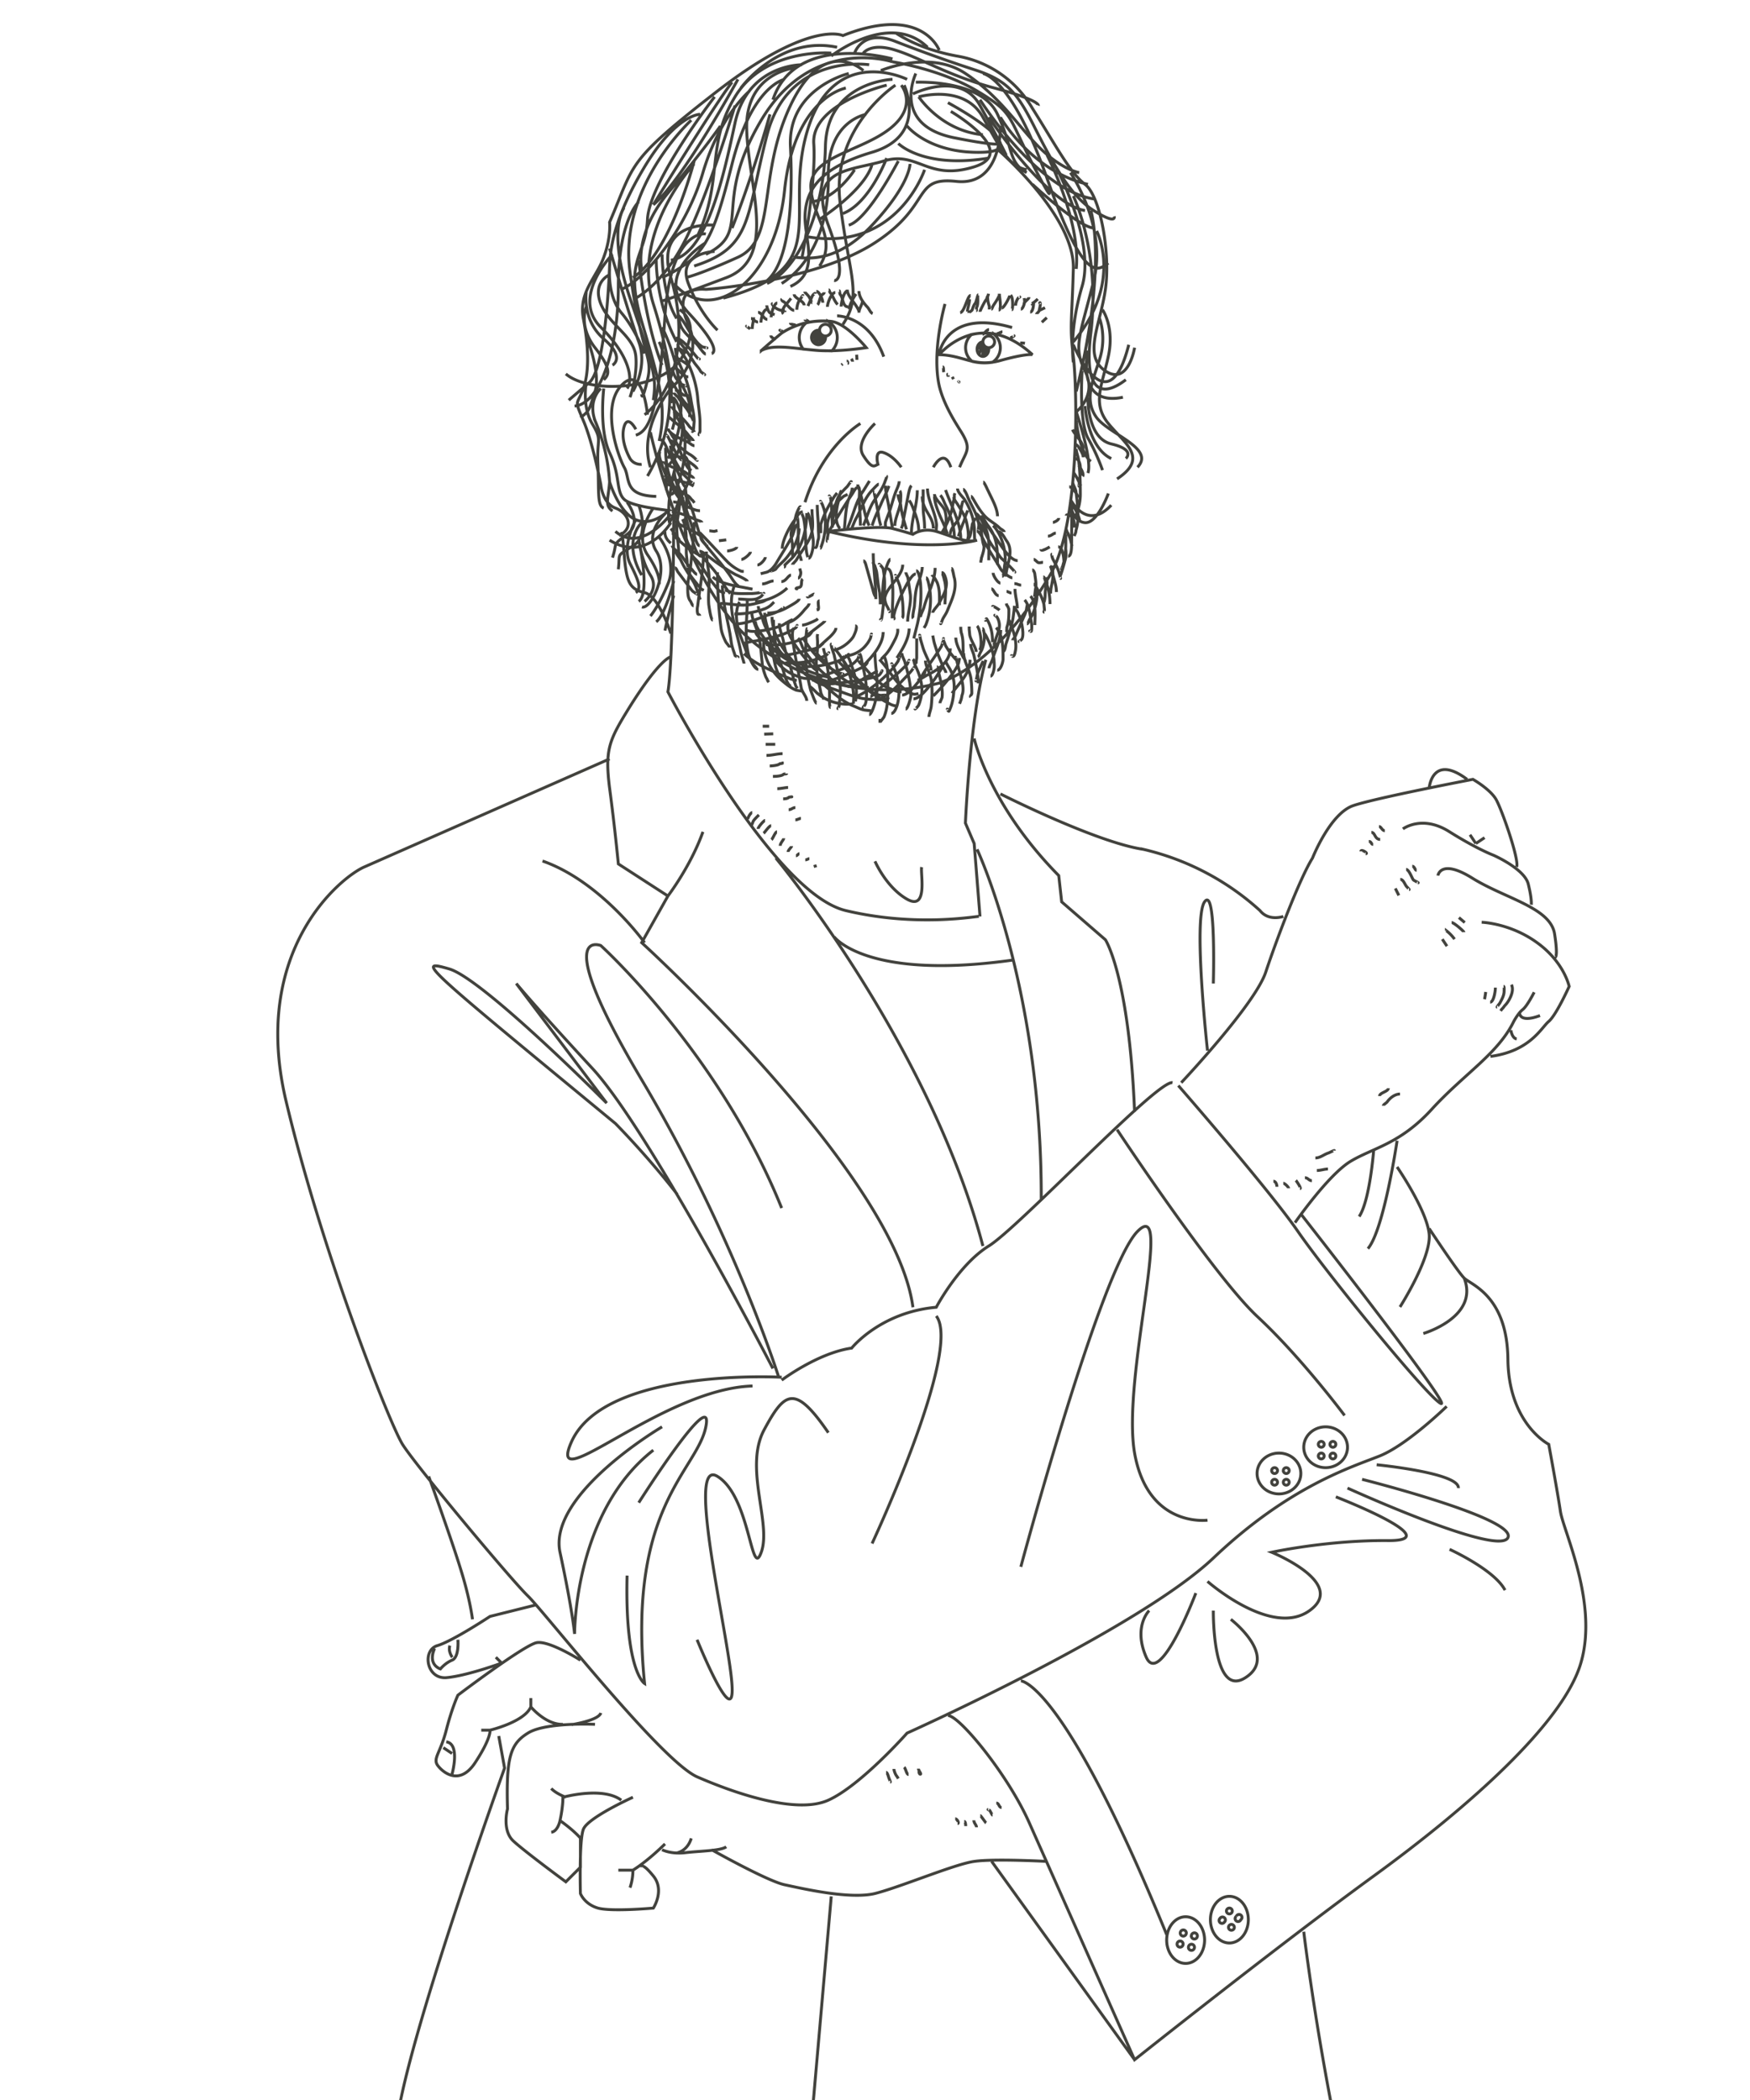 <svg width="100%" viewBox="-90 0 600 720" stroke="#42423D" fill="none" xmlns="http://www.w3.org/2000/svg">
  <path
    d="m 331.4,660.2 a 1,1 0 1 1 1.6,1.2 1,1 0 1 1 -1.6,-1.2 m -3.1,-2.5 a 1,1 0 1 1 1.5,1.3 1,1 0 1 1 -1.5,-1.3 m 5.6,-0.7 a 1,1 0 1 1 1.5,1.2 1,1 0 1 1 -1.5,-1.2 m -3.2,-2.4 a 1,1 0 1 1 1.6,1.2 1,1 0 1 1 -1.6,-1.2 m -13.2,12.8 a 1.031,1.031 0 1 1 2,0.5 1.031,1.031 0 1 1 -2,-0.5 m -3.9,-1.1 a 1.031,1.031 0 1 1 2,0.5 1.031,1.031 0 1 1 -2,-0.5 m 4.9,-2.8 a 1.031,1.031 0 1 1 2,0.5 1.031,1.031 0 1 1 -2,-0.5 m -3.8,-1 a 1.031,1.031 0 1 1 2,0.5 1.031,1.031 0 1 1 -2,-0.5 M 350,508.2 a 1,1 0 1 1 2,0 1,1 0 1 1 -2,0 m -4,0 a 1,1 0 1 1 2,0 1,1 0 1 1 -2,0 m 4,-4 a 1,1 0 1 1 2,0 1,1 0 1 1 -2,0 m -4,0 a 1,1 0 1 1 2,0 1,1 0 1 1 -2,0 m 20,-5 a 1,1 0 1 1 2,0 1,1 0 1 1 -2,0 m -4,0 a 1,1 0 1 1 2,0 1,1 0 1 1 -2,0 m 4,-4 a 1,1 0 1 1 2,0 1,1 0 1 1 -2,0 m -4,0 a 1,1 0 1 1 2,0 1,1 0 1 1 -2,0 m -21,10 a 7.5,7 0 1 1 15,0 7.5,7 0 1 1 -15,0 m -15.999,152.973 a 6.5,8 0 1 1 13,0 6.5,8 0 1 1 -13,0 m -15,7 a 6.5,8 0 1 1 13,0 6.5,8 0 1 1 -13,0 M 357,496.2 a 7.5,7 0 1 1 15,0 7.5,7 0 1 1 -15,0 m -295,103 3,2 m 172.5,22.4 c 0.7,0 1.5,1.6 0.8,1.6 m 2.3,-0.7 c 0.4,0 0.5,1.1 0.5,1.6 m 2.8,-2 c 0,1 0.9,1.6 0.9,2.4 m 1.3,-4 c 0.2,0 1.7,2.3 2,2.5 m 0.7,-4.6 c -0.2,0 0.4,0.2 0.5,0.3 0.3,0.3 0.8,1.6 1,1.6 m 1.3,-4.1 c 1,0 0.8,1.5 1.8,1.5 m -39.6,-12 c 0.5,0 0.8,1.5 1,2 0,0 0.6,1.3 0.4,1.3 m 1.3,-4.5 c 0,0.7 0.6,2.1 1,2.5 l 0.5,0.8 m 2,-3.9 c 0.6,0.6 0.8,2.5 1.5,2.5 m 3.4,-2 c 0,0.7 1.2,1.9 0.6,1.9 -0.3,0 -0.6,-1 -0.3,-1 M 106,591.3 c 0,0 9.2,-1.4 10,-4 m 26,48 c 0,0 3.6,-0.5 5,-5 m 210,32 c 0,0 4,33.5 12,72 m -76,-347 c 0,0 33,49.9 48,64 15.1,14 30,34 30,34 m -111,91 c 0,0 14.5,0.1 50,87 M 65.082,568.2 c 0,0 -1.511,-1.92 -0.84,-4 M 154,634.2 c 0,0 19,10.7 25,12 6.1,1.3 22.4,5.1 31,3 8.7,-2.2 27.4,-10.1 34,-11 6.7,-1 25,0 25,0 m -202,-76 c 0,0 0.5,6 -2,7 -2.4,1 -4,3 -4,3 0,0 -4.5,-1.3 -2,-7 m 6,43 c 0,0 2.9,-10.3 -2,-11 m 64,44 h -5 m -18,-25 c 0,0 -3.3,-1.2 -5,-3 m 3,11 c 0,0 -0.7,3.7 -3,4 m -7,-43 v -3 m -14,11 h -3 m 7,-23 -2,-2 m 46,79 c 0,0 1,-2.6 1,-6 0,0 4.6,-2.7 11,-9 m -1,2 c 0,0 3,1.6 8,1 5.1,-0.6 12,-0.6 14,-2 m -32,-17 c 0,0 -15.5,7 -17,11 -1.5,4 -1,22 -1,22 0,0 1.3,3.6 6,5 4.7,1.3 19,0 19,0 0,0 4,-6.1 0,-11 -4,-4.9 -4,-3 -4,-3 m -16,-49 c 0,0 -17,-0.8 -23,3 -6,3.7 -7.5,8.2 -7,26 0,0 -2,7.3 2,11 4,3.7 18,14 18,14 l 5,-5 v -10 c 0,0 -2.3,-2.7 -7,-6 0,0 1,-4.3 1,-8 0,0 13.6,-3.8 20,1 m -14,-48 c 0,0 -10.7,-6.8 -15,-6 -4.3,0.8 -27,18 -27,18 0,0 -2,4.2 -4,12 -2,7.8 -4.6,9.6 -3,12 1.7,2.4 7.6,7.4 13,-1 5.5,-8.4 5,-11 5,-11 0,0 11.8,-2.8 14,-8 0,0 5.1,6.2 11,6 m 201,-39 c 0,0 -5.6,5.5 -1,16 4.7,10.5 17,-22 17,-22 m 6,6 c 0,0 -0.4,30.3 11,23 11.5,-7.3 -5,-20 -5,-20 m -8,-13 c 0,0 22,19.4 35,10 13.1,-9.4 -13,-20 -13,-20 0,0 19.2,-4.2 40,-4 20.9,0.1 -18,-15 -18,-15 m 4,-3 c 0,0 51.8,23.6 55,17 3.2,-6.6 -50,-20 -50,-20 m 5,-5 c 0,0 28.5,2.8 28,8 m -3,21 c 0,0 15.4,7 19,14 m -28,-88 c 0,0 19.2,-5.6 14,-19 m -217,212 -7,80 M 57,506.2 c 0,0 7.9,21.8 11,32 3.2,10.2 4,17 4,17 m 9,40 2,11 c 0,0 -33.8,93.9 -37,122 m 48,-178 -16,4 c 0,0 -12.7,8.4 -18,10 -5.3,1.5 -3.9,11.5 3,11 7,-0.6 19,-5 19,-5 m 318,-149 c 0,0 9.7,14.7 12,17 2.3,2.3 14.8,6 15,28 0.3,22 14,29 14,29 0,0 3,16.2 4,23 1,6.7 13.1,31.5 7,52 -6,20.5 -38.4,49.3 -71,73 -32.6,23.7 -82,63 -82,63 l -36,-81 c -7.5,-17 -24.3,-37.2 -28,-37 m 15,50 49,68 m 55,-287 c 0,0 11.3,-16.3 19,-21 7.8,-4.7 17,-5.9 28,-18 11.1,-12.1 22.6,-18.9 28,-30 0,0 1.5,-2.8 3,-4 1.6,-1.2 4,-6 4,-6 m -5,7 c 0,0 -0.3,3.7 7,1 m -10,5 c 0,0 0.4,2.8 2,3 M 361,397 c 1.7,0 2.9,-1.2 4.5,-1.7 0.3,-0.1 2,-1 2,-0.8 m -6,6.8 c 1.4,0 2.6,-0.5 3.8,-0.5 m -7.9,3 c 1.1,0 1.3,1 2.4,1 m -5.5,-0.1 c 0.2,0.2 2,2.8 1.4,2.8 m -5.7,-1.8 c 0.5,0 1.8,1.3 1.8,1.7 m -5.2,-2.4 c 0.8,0 1.2,1.1 1.2,1.9 M 383,375.8 c 0,-1.2 3,-1.5 3,-2.7 m -1.7,6 c 0,-0.4 1,-0.9 1.3,-1.3 0.9,-1.3 2.6,-2.7 4.4,-2.7 m -1,16 c 0,0 -4.5,30.6 -10,37 m 2,-34 c 0,0 -1.3,17.5 -5,23 m 13,-17 c 0,0 10.2,14.8 11,23 0.8,8.1 -10,25 -10,25 m 28,-131.9 c 0,0 9.8,0.3 19,7 9.3,6.7 11,15 11,15 0,0 -4.4,9.8 -7,12 -2.6,2.2 -6.4,10.2 -20,12 m -30,-78 c 0,0 6.6,-5 16,1 9.4,5.9 15,8 15,8 0,0 10.8,4.7 12,10 1.3,5.3 1,7 1,7 m -19,-21 3,-2 m -3,2 -2,-3 m -14,-16 c 0,0 1,-12 13,-3 m -10,33 c 0,0 0.9,-6 12,1 11.2,6.9 26.6,10 28,19 1.4,9 0,8 0,8 m -128,43 c 0,0 25.4,-26.9 29,-38 3.7,-11.1 11.6,-32 16,-39 0,0 6,-15.3 14,-18 8,-2.7 41,-9 41,-9 0,0 6,3.4 8,7 2,3.6 7.9,20.5 7,23 m -177,-25 c 0,0 32.8,16.6 49,19 a 89.8,89.8 0 0 1 40,21 c 3,3.8 8,2 8,2 m -26,46 c 0,0 -5,-45.4 -1,-51 4,-5.6 3,28 3,28 m -82,-84 c 0,0 5,22.7 29,47 l 1,9 15,13 c 0,0 8.1,12.3 10,59 m -162,108 c 0,0 -39.2,23 -35,43 4.3,20 5,28 5,28 0,0 -0.2,-41.8 27,-63 m -5,18 c 0,0 26,-41 23,-26 -3,15 -27.1,27.5 -21,88 0,0 -6.8,-4.1 -6,-37 m 24,22 c 0,0 12.8,31.6 12,16 -0.7,-15.6 -16.3,-79 -5,-72 11.3,7 11.5,35.8 15,26 3.6,-9.9 -6,-29 1,-42 7,-13 10.5,-15.8 22,1 m 15,38 c 0,0 31,-66.4 22,-78 m 29,86 c 0,0 27.4,-102.2 40,-115 12.7,-12.9 -5.5,50.2 -1,76 4.6,25.8 25,23 25,23 m -146,-48 c 0,0 12.3,-9.3 24,-11 0,0 9.8,-12.3 29,-14 0,0 7.7,-14.6 18,-21 10.4,-6.4 57.8,-57 63,-56 m -136,-77 c 0,0 52.5,63.2 71,133 m -2,-136 c 0,0 22.2,47.2 22,120 m -71,-90 c 0,0 11,15 61,8 m -79,143 c 0,0 -60.4,-3.4 -72,22 -9.3,20.6 30.8,-18.1 62,-19 m 7,-6 c 0,0 -42.2,-81.6 -62,-103 -19.8,-21.4 -26,-29 -26,-29 l 31,41 c 0,0 -42.5,-42.7 -54,-46 -11.5,-3.3 -9.7,-2 57,53 0,0 11,11.1 21.2,24.3 M 314,372.2 c 0,0 31,35.5 41,50 10,14.5 44.6,57 49,59 4.5,2 -48,-65 -48,-65 m -179,56 c 0,0 -15.3,-48.8 -47,-102 -31.6,-53.2 -14,-46 -14,-46 0,0 40.6,36.8 62,90 m -59,-154 -84,37 c -8,3.4 -39.1,28.5 -27,80 12.2,51.5 35.3,110.3 40,118 4.8,7.6 37.3,46.5 43,52 5.7,5.5 45.5,56.4 58,62 12.6,5.5 34,13 45,8 11.1,-5 27,-23 27,-23 0,0 79,-35.4 105,-60 26,-24.7 47.5,-31.2 57,-35 9.5,-3.8 23,-17 23,-17 m -129,-309 c 0,0 0.8,5.6 5,6 4.3,0.3 8,-10 8,-10 M 153.2,182 c 0.5,0 1.8,0.3 2,0.1 l 0.8,-0.2 m 0.5,3.5 2.5,-0.3 m 0.3,3.8 c 0.8,0 3.3,-0.6 3.3,-1.4 m 1.6,4.3 c 0.9,0 3.1,-1.9 3.1,-2.6 m 2.4,4.5 c 1,0 2.7,-1.9 2.7,-2.7 m 95.2,1.8 c -0.5,0 -1.3,0.3 -1.8,0 -0.4,-0.3 -1,-1 -1.4,-1 m 5.5,-4.3 c 0,0 -3,1.9 -3,0.8 m 5.1,-5.5 c -1,0 -1.4,1 -2.7,1 m 3.7,-6.2 c 0,0.8 -1.6,1.5 -2,1.5 m -81,30 0.5,-0.1 c 0.5,-0.6 -0.5,-3 0.5,-3 m 59.3,2 c 0,-0.5 2.2,1 2.4,1.2 m -49,-87.6 0.1,1.2 v 0.6 m -1.9,-0.4 c 0,0 0.4,0.6 0.4,1 m -2,-0.2 c 0.3,0 0.5,0.8 0.3,0.8 m -2.1,0.5 0.4,-0.3 m 34.3,1 c 0.3,0 0.3,1 0.3,1.3 l 0.1,0.5 m 1.4,0.7 c -0.2,0 0.1,0.5 0.1,0.9 m 1.4,0 0.4,0.8 m 1.7,1 c 0,-0.2 0.3,0 0.2,0 M 197,108.3 c 0,0 10.9,-0.1 16,14 m 19,-1 c 0,0 2.3,-15.6 25,-9 m -47,183 c 0,0 3.8,8.9 11,13 7.3,4.1 4.5,-8.9 5,-11 M 171.5,249 h 2.2 m -1.7,2.7 3.1,-0.1 m -2.6,3.6 h 3.3 m -3,3.8 c 1.9,0 3.7,-0.6 5.5,-0.6 m -4.4,4.2 c 0.9,0 2.9,-0.2 3.4,-0.7 0.2,-0.2 0.8,0 1,-0.3 h 0.4 m -3.7,4.6 c 0.9,0 3,-0.1 3.6,-0.7 0.2,-0.2 1.1,-0.1 1.1,-0.3 m -3.2,5.2 c 1.3,0 2.7,-0.4 3.7,-0.4 m -1.7,3.9 c 0.6,0 1.6,-0.1 1.9,-0.5 0.3,-0.2 1.4,-0.2 1,-0.2 m -1,4.4 c 1,0 1.3,-0.7 2.3,-0.7 m 0,4.2 c 0.7,0 1.3,-0.5 1.9,-0.5 m -18.2,0.3 c 0,-0.7 1,-2.3 1.5,-2.3 m -0.3,4.3 c 0.2,0 0.5,-1 0.6,-1.2 0.1,-0.5 2,-2.3 2,-2.3 m -0.3,4.8 c 0,-0.6 2,-2.9 2.4,-2.9 m -0.5,4.4 c 0.5,-0.4 1.9,-2.6 2.6,-2.6 m 0.1,4.8 c 0.5,-0.4 1.3,-2.7 1.9,-2.7 m 1.1,4.8 c 0,-1 1.2,-2 1.2,-2.6 m 1.5,4.7 c 0,-0.7 1.2,-1.6 1.2,-2 m 1.5,3.3 c 0.4,0 0.8,-0.7 1.2,-0.7 m 2,2.1 c 0.6,0 1,-0.4 1.4,-0.4 m 1.5,2.7 1,-0.3 m -50,-71.6 c 0,0 -3.5,0.3 -14,17 -7.1,11.5 -8.7,14.5 -7,28 1.8,13.5 3,26 3,26 l 17,11 -9,16 c 0,0 86.9,79.1 93,125 m -84,-141 c 0,0 7.8,-10.2 12,-22 m -20,38 c 0,0 -15,-21 -35,-28 m 183,-154 c 0,0 5.6,16.3 4,21 m -6,9 c 0,0 5.5,11.1 14,2 m -9,-33.972 c 0,0 0.9,14.143 9,18 M 283,136.2 c 0,0 -0.4,14 8,16 8.5,2 5,5 5,5 m -13,-37 c 0,0 -4.4,19.4 12,16 m -17,-18 c 0,0 11.8,28.5 19,0 m -10,-9 c 0,0 2.5,6.2 0,14 -2.5,7.8 -5.3,14.1 -1,20 4.4,5.8 20.2,10.5 14,17 m -19,-33 c 0,0 -1.1,17.4 2,23 3.2,5.6 5,11 5,11 m -9,-17 c 0,0 1,10.8 5,14 m 4,-52 c 0,0 4.2,5.9 2,16 -2.2,10.1 -5.6,16.1 0,23 5.6,6.9 14,11.7 3,19 m -15,-97 c 0,0 9.4,19.3 6,47 -3.4,27.6 9.5,17.9 12,16 m -12,-58 c 0,0 5.9,18.3 -5,62 m 7,-55 c 0,0 9.2,17.6 -8,38 m -1,-58 c 0,0 12.7,18.4 8,37 -4.6,18.6 -7.2,22.6 -3,31 4.3,8.4 -3,14 -3,14 m -7,-84 c 0,0 13.7,25.4 9,41 -4.6,15.5 -3,26 -3,26 m -9,-71 c 0,0 11.6,22.5 10,39 m -56,-60 c 0,0 16.4,-8.2 23,4 6.7,12.1 9,17 9,17 m -8,-28 c 0,0 9.8,1.2 22,36 12.3,34.8 16.8,32.2 21,29 m -41,-50 c 0,0 20,29.9 33,32 m -36,-38 c 0,0 19.5,31 39,34 m -32,-28 c 0,0 10.6,18.6 30,23 m -19,0 c 0,0 15.6,14.6 21,15 m -61,-50 c 0,0 22.5,-1.1 28,11 5.6,12 3.6,16.3 10,20 m -50,-35 c 0,0 16.8,-7.2 29,1 12.3,8.2 18.7,19 26,26 7.3,7 13,8 13,8 m -64,-38 c 0,0 16.5,2.5 29,10 12.6,7.5 10.5,8.5 19,25 8.6,16.5 5,8 5,8 m -63,-46 c 0,0 2.6,-3.7 11,-1 8.5,2.6 18.2,8.8 34,13 15.8,4.2 15,6 15,6 m -63,-18 c 0,0 2.7,-8.4 14,-4 a 498,498 0 0 0 28,10 c 10.7,3.6 14,8 20,20 6.1,12 12,23 20,28 8,5 7,2 7,2 m -75,-63 c 0,0 7.4,5.5 21,8 a 37,37 0 0 1 26,18 c 7.6,12 12.8,22 18,26 5.2,3.9 8.8,23.5 7,36 -1.8,12.4 -7.8,22.8 0,28 7.9,5.2 10,-8 10,-8 m -135,-89 c 0,0 13.1,-18.2 33,-14 m -2,3 c 0,0 20,-15.6 33,-3 m -100,131 c 0,0 -2.7,-5.2 -4,-1 -1.2,4.1 0.7,8.6 2,11 1.4,2.3 4,2 4,2 m 95,-126 c 0,0 15.6,-4.5 22,7 6.5,11.5 8.9,16.8 15,18 m -126,126 c 0,0 6.4,8 3,16 -3.3,8 -6,11 -6,11 m 5,-29 c 0,0 -0.4,2.2 2,4 m 0,-5 3,4 m -2,14 c 0,0 -2.8,11.4 -6,14 m 6,-9 c 0,0 -2.2,7.7 -3,12 m -8,-37 c 0,0 -6.8,6 0,18 m 2,-55 c 0,0 -1.6,-17.9 -9,-10 -7,7.5 -1.1,24.2 1,28 2.2,3.8 -0.4,9.7 11,10 m -1,4 c 0,0 -6.7,9 -2,16 4.8,7 4,10 4,10 m -7,-15 c 0,0 0.9,7 4,12 3.2,4.9 -2,9 -2,9 m -2,-21 c 0,0 4.1,18 0,21 m 10,-31 c 0,0 -0.8,0.7 -1.9,1.9 -2.2,2.5 -5.1,7.3 -2,12 4.4,7.1 -2,20 -5,19 M 128,178.2 c 0,0 -5,9 -2,15 3,6 4,8.5 2,10 m 12,-27 c 0,0 -10,13.7 -19,6 m 19,-3 c 0,0 -8.3,14 -21,6 m 10,-12 c 0,0 4,10.3 -2,14 -6,3.7 -4.3,2.3 -5,8 m 3,-23 c 0,0 5.5,7 0,11 -5.4,4 -3.2,2.5 -5,8 m -1,-26 c 0,0 3.2,10.6 9,13 5.8,2.4 11,-3 11,-3 m -23,-42 c 0,0 -4.5,3.8 -2,11 a 62.6,62.6 0 0 1 5,21 c -0.3,5.4 -1.9,8 1,10 m -9,-44 c 0,0 -1.5,8 2,14 3.6,6 1.6,4.7 2,14 0.4,9.3 -0.3,14.2 2,15 m -6,-59 c 0,0 5.1,12.6 3,19 -2,6.3 -1.8,6.6 -5,9 m 2,-38 c 0,0 -2.8,6.5 3,14 5.9,7.5 4.7,9.4 3,11 m 2,-38 c 0,0 -0.8,9.2 4,15 4.9,5.7 8,14 8,14 m -20,-21 c 0,0 -1.5,9.5 6,16 7.6,6.5 3,9 3,9 m -1,-31 c 0,0 -6,2.5 -3,10 3.1,7.5 11.4,11 12,18 0.6,6.9 -2,14 -2,14 m -6,-49 c 0,0 -14.4,14.7 -4,25 10.4,10.3 11,18.4 9,21 m -6,-48 c 0,0 6.9,23.5 10,32 3.2,8.5 -2,17 -2,17 m 2,-65 c 0,0 -7,6.3 -7,29 0,22.7 -6.8,40.5 -15,41 m 17,-68 c 0,0 -6,7.5 2,31 8.8,25.6 9,27.6 8,35 m 13,-96 c 0,0 -25,22.9 -21,52 4,29.1 8,28.8 6,37 -1.9,8.2 -2,5 -2,5 m 20,-96 c 0,0 -8.1,-0.1 -19,18 -10.8,18 -11.7,28.2 -12,34 -0.2,5.7 -1.6,35.4 -7,40 l -7,6 m 43,-81 c 0,0 -21.7,23.3 -14,48 7.8,24.6 6,34 6,34 m -5,-49 c 0,0 -0.2,14.7 7,28 m -5,-30 c 0,0 0,14 5,22 m 21,-82 c 0,0 -18.7,34.3 -29,43 m 0,0 c 0,0 21.2,-34.7 27,-42 m -31,64 c 0,0 -2.8,-11.7 9,-26 11.9,-14.3 18,-23 18,-23 m -9,12 c 0,0 -8,31.5 -21,40 m 68,-77 c 0,0 -22.8,-1.9 -33,15 -10.2,16.9 -3.8,28.5 -13,48 m 6,-48 c 0,0 -22.4,29 -23,42 -0.6,13 -8.2,13.7 -2,35 6.3,21.2 8.6,29.3 6,41 m -7,-62 c 0,0 2.2,21.7 8,36 m 25,-89 c 0,0 -9.1,30.4 -17,46 -7.8,15.5 -17,20 -17,20 m 51,-75 c 0,0 -11.2,2 -18,29 -6.8,27 -9.6,32 -24,39 m 30,-64 c 0,0 -10.2,8.4 -16,28 -5.7,19.6 -20.3,37 -28,40 m 62,-77 c 0,0 -18.6,-0.3 -23,20 -4.3,20.2 -10.1,45.3 -22,47 m 137.8,76.1 c 0,0.8 1,2.3 1.1,3.2 0.4,3 0.7,6 0.7,9.1 a 17,17 0 0 1 -0.7,4.3 c 0,0.5 -0.2,1 -0.4,1.4 l -0.2,0.5 m -0.8,-10.8 -0.1,13.7 c 0,0.8 0,4 -1.2,4 m -0.8,-7.5 c 0,2.6 0.1,5.3 -0.3,8 -0.1,0.9 -0.5,1.8 -0.7,2.8 -0.1,0.4 -0.7,1.3 -0.4,1 m -85.6,-78.6 c 0,-1 1.5,-2.1 1.5,-3 v 0.5 l -0.1,1 c 0,0.6 -0.3,1.4 -0.5,2 0,0 -0.3,0.4 -0.2,0.5 l 0.1,-0.2 0.2,-0.7 c 0.1,-0.7 0.5,-1.6 0.9,-2 0,0 0,-0.8 0.1,-0.7 v 1 c -0.2,0.7 0,2.3 -0.5,2.7 v 0.6 a 17.1,17.1 0 0 0 0.2,-0.8 l 0.5,-2.2 c 0,0 0.2,-0.6 0.4,-0.4 0.5,0.5 0.2,1.8 0.2,2.4 0,0.2 0.2,0.4 0,0.6 0,0 -0.1,-0.2 -0.2,0 l -0.3,0.3 0.2,-0.3 0.5,-0.8 c 0.1,-0.4 0.5,-1.6 0.8,-1.7 0.2,0 0.2,0.6 0.1,0.7 0,0.1 -0.4,1.2 -0.3,1.3 0.1,0.2 0.5,-0.6 0.5,-0.7 m 53,3.3 0.2,-0.5 c 0.1,-0.1 0.6,-1.7 0.9,-1.4 l -0.2,0.8 c -0.2,0.6 -0.2,1.7 -0.6,2.1 v 0.5 l 0.6,-2 0.4,-0.6 0.4,-0.2 c -0.2,0 -0.2,0.8 -0.2,1 0,0.6 0.1,2.2 -0.2,2.6 l 0.1,-0.2 0.3,-0.9 c 0.1,-0.3 0.3,-1.7 0.5,-1.7 0.2,0 0.2,0.5 0.2,0.6 0,0.3 -0.3,1.7 -0.2,1.9 0.3,0.2 0.3,-1 0.4,-1 l 0.5,-1.4 m 1.9,77 c 0,1 1.6,3.5 2.5,3.5 m -3.1,2 c 0.8,0 1.2,2.3 2.5,2.3 m 2.7,-1.4 c 0.6,0 1,0.5 1.7,0.5 m 1,-3.2 c 1,0 1.4,0.5 2.3,0.5 m -78.9,-3.4 c -1,0 -1.7,2.2 -3.3,2.2 m -2.7,-0.2 c -1.3,0 -2.4,1 -3.9,1 m 13.9,-1.7 c -0.6,0.5 -0.2,2 -0.7,2.6 -0.3,0.4 -1.1,0.3 -1.5,0.6 -0.2,0.2 0.3,0.2 0.2,0.2 m 5.9,1.8 c -0.2,-0.1 -2.3,1.5 -2.3,0.8 m -2.6,-9.6 0.3,1.1 c 0.2,0.8 -0.3,2.2 -0.9,2.2 M 183,23.2 c 0,0 -17.4,1.3 -17,21 0.5,19.6 10.8,44.3 -7,51 -17.7,6.7 -22,8 -22,8 m 142,50.7 c 0,1.1 0.6,2.5 0.8,3.8 0.5,3.8 0.6,7.8 0.6,11.8 0,1.7 -0.3,3.7 -0.9,5.3 l -0.7,2.4 m -135.9,-68 c 0,4 3.5,6.2 6.1,8.9 0.6,0.6 2.3,3.3 3,3.3 M 141.8,116 c 1.8,0 4.4,3.2 5.5,4.5 l 1.8,2.2 c 0.1,0.2 0.9,0.4 0.6,0.4 m 129,29 c 0,0.2 0.7,0.6 1,1 0.5,0.8 1.7,2.5 1.7,3.7 m -3.7,-9.5 c 1,2.1 3.7,4.2 3.7,6.6 m -3,3.3 c 2.6,0 2.1,5 1.8,6.7 l -0.2,2 c 0,0.2 -0.1,0.9 0,0.8 M 141.6,119.3 c 0,2.7 1.6,6 2.7,8.4 a 41.7,41.7 0 0 1 2.7,10 c 0.4,2.3 1,4.5 1,6.8 l -0.2,2.4 c 0,0.3 -0.4,1.3 -0.4,1 m -5.5,-32 c 0.5,0 1.3,1.5 1.5,1.9 1.7,2 3.2,4.3 4.6,6.5 0.7,1 1.7,2 2.2,3 0.3,0.5 1.8,1.2 1.3,1.2 m -9,-20.5 c 2.3,2.3 3.8,6 5.8,8.5 0.7,0.9 1.5,1.8 2.5,2.4 0.5,0.2 2,0.4 1.5,0.4 m -15.9,35.5 c -1,0.9 0.4,3.8 0.6,4.7 a 38.7,38.7 0 0 0 6,11.5 c 0.5,0.7 1.6,2.6 2.7,2.6 m -5.8,-20.8 c 0,3.1 2.5,7 4.2,9.5 0.6,0.9 1.7,1.6 2.2,2.4 0.3,0.5 1.7,1.2 1.3,0.9 M 139.8,148 c 0,0.6 1.5,2.6 1.8,3.2 1.3,2.3 2.1,5 3.2,7.4 0.3,0.7 1,1.8 1.5,2.3 l 0.8,0.4 M 140.7,141 c 0.6,0 1.3,1.8 1.5,2.2 1.2,2 2.2,4.3 3.2,6.4 0.3,0.5 1.1,1.4 1.1,1.8 m -10,-0.6 c 0.9,0 1.9,2.2 2.2,3 l 4.5,9.8 c 0.3,0.6 1.2,3.5 2.2,3.5 m -7.2,-13.6 c 0,6.8 1.4,12.8 6.2,17.6 m -6,-21.9 c 0,-0.2 0.5,0.4 0.6,0.5 l 0.8,1.6 2.3,4.7 c 0.3,0.6 1,1 1.3,1.5 0,0.2 0.7,0.2 0.6,0.2 m -1.7,-28 c 0.3,0 1,1.4 1.1,1.7 a 22,22 0 0 1 3.1,7.5 c 0.2,0.9 0,2 0,2.8 a 9.6,9.6 0 0 1 -0.1,1.3 m -4,-25 c 0,1.5 2.2,4 2.9,5.3 2,3.9 3.5,8.6 3.9,13 0.2,2.9 0.8,5.8 0.8,8.7 v 2.8 c 0,0.4 -0.6,1.3 -0.2,1.3 m -8.8,14.5 c 0,-0.2 0.3,0.4 0.3,0.5 l 0.8,1.4 a 42.6,42.6 0 0 1 1.7,4.7 c 1.3,4.3 3,8.5 4.2,12.8 0.1,0.7 0.9,4.1 1.9,4.1 m -5.3,-17.5 c 0.6,0 1.4,2.2 1.7,2.7 1.4,3 2.2,6.5 3.2,9.7 a 13,13 0 0 0 1.7,3.8 c 0,0.1 1.2,1.5 1.2,1 m -11.2,-25.4 c 0,2.6 1.3,5.6 2,8 1.3,5 2.3,9.9 3.9,14.7 0.3,1 1.6,6.6 3.3,6.6 M 145,166.3 c 0,2.6 0.7,5.1 0.4,7.8 -0.4,3.9 -1.3,9.6 1,13.1 0.4,0.6 1.2,0.8 1.6,1.2 m -3.1,-31.8 c 0.8,0.4 1.2,2.7 1.4,3.6 0.9,5.4 -2.4,8.5 -4.2,13.3 a 28.3,28.3 0 0 1 -2,4.5 l -0.5,1.1 m 3.3,-36.1 c 1,0 1.6,4 1.7,4.5 a 39.7,39.7 0 0 1 -1.2,15.4 22.1,22.1 0 0 1 -1.8,5 l -1,1.4 -0.6,0.2 m 0.5,-33.1 c 1.2,0 2,2.8 2.4,3.6 1.6,4.3 1.3,9.9 -0.2,14.2 -0.4,1.3 -1.2,3 -2.2,4 -0.6,0.3 -1.5,2 -1.5,1.4 m 31,48.2 c 0,1.5 1,2.7 1.4,4.2 0.7,3.1 3,6.6 4.7,9.3 0.7,1 1.5,2.6 2.6,3.3 l 1.7,1 m -39.6,-98 a 9.5,9.5 0 0 0 2.4,3.8 c 0.5,0.5 2.6,1.2 2,0.8 m -4.1,-6 c 1.8,0 2.6,3 4.9,3 m -5.2,-7.1 c 1.8,0.9 4,2 5.4,3.4 m -4,-6.3 c 0.5,0 3.2,1.9 3.2,2 m -4,12.6 c 1.4,0 2,1.1 3.1,1.7 0.3,0.1 1.3,0 1.5,0.3 m -5,0.3 c 0,2.5 0.3,5 0.3,7.6 0,1 -0.8,3.6 -0.8,3.6 m 56.8,79.3 c 4,4 7.6,8.2 12.3,11.5 1.9,1.3 3.5,2.2 5.4,3.2 a 6,6 0 0 0 2,0.7 h 0.5 m -31.9,-23.2 c 0,0.9 1,1.7 1.3,2.3 a 30,30 0 0 0 10.3,9.5 c 0.6,0.2 2.3,0.5 1.7,0.5 m -18.2,-18 c -0.8,0 -0.6,3 -0.4,3.5 1,3.2 4.3,7.4 6.5,10 0.7,0.7 1.2,1.6 2,2.3 0.3,0.4 1.7,1.3 1.2,1 m -15.3,-18.4 c 0,6.9 5.1,13 9.4,17.8 a 24.4,24.4 0 0 0 5,4 l 1.7,1 0.8,0.3 m 7.1,-9.7 c 0,1.2 1,2.2 1.6,3.3 2,3.2 4.9,6 7.8,8.4 a 7.8,7.8 0 0 0 3.8,1.8 c 0.5,0 1.8,-0.2 1.6,0 m -9.1,-12 c 0,0.7 1.6,1.9 2,2.4 2,2.4 5,5.7 8,7 1.1,0.4 2.2,1 3.4,1.3 l 1.3,0.1 m -7.6,-11.1 c 3,3 4.9,7 8.1,9.7 1,0.9 2.3,2 3.7,2.2 0.6,0.1 1.6,-0.2 1.6,-0.2 m -34.6,-5.4 c 0,0.7 2.4,2.6 2.9,3 3.1,2.7 5.9,5.3 9.8,6.8 1.2,0.5 2.5,1.2 3.9,1.3 a 188.4,188.4 0 0 1 1.7,0.2 M 190,223.6 c 0,0.8 1.9,2.3 2.4,2.8 2.5,3 6,6.4 9.5,8 1.3,0.6 2.7,1.2 4.2,1.3 h 1.8 m -24.3,-16.9 c 1,1 1.3,3 2.2,4.3 2.4,3.3 4.6,6.3 7.9,8.8 a 17.8,17.8 0 0 0 5.5,3 c 0.8,0.2 3.4,0.5 2.8,0.5 m -30.2,-15.2 c 0,5.3 2.5,10 6.6,13.4 1.3,1.1 2.8,2.3 4.5,3 0.6,0.2 2.7,0.4 2,0.4 M 169,213 c 0,1.8 1.8,4 2.7,5.4 a 35,35 0 0 0 14,11 33.5,33.5 0 0 0 6.7,2.4 l 2.4,0.6 m -21,-11.2 c 0,4 4.4,8.4 8,10 1.5,0.6 2.7,1.2 4.2,1.4 l 2,0.1 m 36,1.8 c 0.6,0 1.5,-1.8 1.8,-2.3 1.5,-2.6 3.4,-5.2 5.1,-7.7 l 1.8,-2.8 c 0.3,-0.4 0.5,-2 0.5,-1.4 m -42.7,14.2 c 1.8,0 3.7,1.3 5.4,1.8 3.2,1.1 6.6,2.6 10,3.2 2,0.3 4,0.4 6,0.4 0.8,0 3.1,-0.7 2.5,-0.4 m -27,-4.2 c 0.5,0 2.2,1.8 2.6,2.2 a 16,16 0 0 0 12.6,3.8 M 169,216.2 c 0,1.3 1.3,2.4 2.3,3.2 3,2.5 5.4,5 8.8,6.9 1.2,0.6 2.7,0.9 4,1.3 l 1.3,0.3 0.5,-0.1 m -20.8,-3.7 c 3,3 8.2,5.3 12,7 l 4,1.7 1.5,0.4 h 0.6 m 56.7,-9.2 c 0.5,0 0.3,-1.1 0.3,-1.5 0,-1.8 0,-3.5 -0.5,-5.2 -0.2,-0.5 -0.2,-1 -0.3,-1.6 v -0.8 m -14.9,18.3 c 0.6,0 2.6,-1.3 3.3,-1.7 3.7,-1.8 8,-4.5 8,-9.2 M 190.9,234 c 3.5,0 9,-2.6 12.7,-4.2 1,-0.5 3.8,-1.6 3.8,-3 m -6.8,8.6 c 2.1,0 5,-2.7 7,-3.6 0.8,-0.3 3.3,-1.8 2.9,-1.6 m -8.1,9.1 c 4.3,-1.5 8.6,-5 11.8,-8.1 a 28.7,28.7 0 0 0 3.7,-4.5 c 0,-0.1 0.7,-1.6 0.5,-1.6 m -10,13.7 c 0.6,0 1.8,-1.6 2.3,-2 l 7.5,-6.3 2.8,-2.7 c 0.3,-0.4 0.7,-1.8 0.7,-1.3 M 212,239 c 2.5,0 6.7,-5 8.3,-6.6 a 36.7,36.7 0 0 0 2.2,-2.4 c 0.2,-0.2 1,-1.5 0.8,-1 m -4,9.3 c 2.2,0 4.9,-3.8 6.2,-5.3 l 1.4,-2 0.3,-0.8 m -4,9.4 c 2.5,0 6.1,-5.2 7.5,-7.1 l 1.6,-2.5 0.9,-1.4 -0.3,0.4 m -2.9,9.6 a 67.2,67.2 0 0 0 7,-8.2 c 0.6,-1 1.5,-2.2 1.7,-3.3 l 0.3,-1.5 m -2.6,12.1 c 1.7,-2.5 3.8,-4.4 5.2,-7.3 0.5,-1 0.6,-2 0.9,-3 l 0.1,-1.2 m 2,7.1 c 0,0.6 0.3,-1 0.4,-1.6 0.2,-1.2 0.9,-2.3 1.3,-3.4 l 0.8,-1.7 m 2,2.5 c 0,-0.7 1,-2.3 1.3,-3.4 1,-3.3 2.7,-6.2 2.7,-9.7 m 0.7,7.4 c 0.8,0 0.9,-1.8 1.1,-2.6 a 72.8,72.8 0 0 0 2.4,-8.7 l 0.4,-3 0.1,-1.4 m -0.6,11.8 c 0,-0.2 1,-1.3 1,-1.6 l 2.8,-6.4 c 0.5,-1 0.9,-2.1 1,-3.1 l 0.3,-1.5 m -0.2,7 c 0.4,0 0.7,-1.3 1,-1.7 1.2,-1.6 2,-4.3 2.3,-6.4 0.2,-0.8 0.1,-3.2 0.1,-3 m 2.3,4 c 0.9,-1.9 0.2,-4.5 1.1,-6.2 0.2,-0.4 0,-1.6 0,-2 l -0.2,-0.7 m 1.5,5.6 c 0,-2.2 0.8,-4 0.8,-6.3 l -0.1,-2.3 v -1 m 2.7,3.4 a 77,77 0 0 0 1.8,-6.1 c 0.2,-0.8 0,-3 0,-2.8 m -112.3,17 c 2,0 4.1,0.4 6,0 0.7,-0.2 1.8,-0.7 2.1,-1.2 0.2,-0.2 0.8,-1 0.7,-0.7 m -3,2.8 c 3.5,0 8.4,-2.1 11,-4.7 m -6.8,8.6 c 3.2,0 5.3,-1 8.2,-2.7 0.5,-0.3 2.7,-1.5 2.7,-2.2 m -4.8,8.3 c 2.5,0 5.2,-2.7 6.6,-4.5 0.5,-0.6 1.6,-1.5 1.6,-2.2 m -2.4,7.4 c 1.2,0 2.6,-0.7 3.8,-1.2 l 1.2,-0.6 0.4,-0.4 m -4.5,6.5 c 1.5,-1.5 3.5,-2.8 5.2,-4.2 0.3,-0.2 1.7,-1.3 1.7,-1.5 m -4.2,10.8 6,-5.4 c 0.7,-0.7 2,-2 2,-3 m -1.3,7.6 c 2.6,0 5.8,-2.4 7.2,-4.5 0.2,-0.3 1.9,-3.8 0.7,-3.8 m -3.5,10.3 a 10,10 0 0 0 7.3,-3.8 c 0.6,-0.7 1,-1.4 1.4,-2.2 0.2,-0.4 0.4,-1.9 0.4,-1.4 m -2.8,10.7 c 2.8,-2.8 6.8,-7.1 6.8,-11.5 m -0.9,9.3 c 0.4,0 1.1,-1 1.4,-1.2 1.7,-1.7 2.7,-3.9 3.8,-6 0.3,-0.7 0.6,-1.5 0.7,-2.2 v -1 m -0.3,10 c 1.8,-2.8 4.2,-6.6 4.2,-10.1 m 2.6,12.2 c -0.4,-0.4 0,-1.7 0,-2.2 v -6.6 m 4.9,11 c 0,-2.3 -2.1,-5.5 -2.8,-8 l -0.8,-2.7 c -0.1,-0.5 -0.3,-1.8 -0.3,-1.3 m 9,12.8 c 0,-0.7 -0.7,-1.4 -1,-2.2 -0.8,-2 -1.7,-3.9 -2.3,-5.9 -0.3,-1 -0.7,-2.1 -0.9,-3.2 l -0.3,-1.5 m 8.3,8.6 a 24.6,24.6 0 0 1 -3.7,-4.8 c -0.4,-0.6 -0.5,-1.3 -0.8,-1.8 -0.2,-0.3 -0.1,-1.2 -0.1,-0.9 m 7.5,7.8 c 0,-0.6 -0.8,-1.3 -1,-2 -1,-1.7 -2.3,-4.2 -2.3,-6.2 m 7,4.9 c 0,-1.4 -1.8,-3.8 -2.2,-5.7 l -0.2,-2 v -1 m 2.9,10.3 c 0,0 0.4,-0.1 0.5,-0.3 0.2,-0.8 0.7,-1.5 1,-2.2 0.6,-1.5 1,-4 0.7,-5.6 -0.1,-0.4 -0.2,-1.5 -0.6,-1.5 m 3.6,5.8 c 0.3,0 0.8,-1.4 0.9,-1.8 0.5,-2 1.8,-4 1.2,-6.3 a 5.8,5.8 0 0 0 -0.7,-1.7 c -0.2,-0.2 -1,-0.6 -0.6,-0.6 m 3.7,6.2 c 0.3,0 0.3,-1.8 0.3,-2 0.7,-1.8 0.7,-4 0.7,-6 a 3,3 0 0 0 -0.7,-1.6 4.9,4.9 0 0 1 -0.2,-0.6 m 3.8,1.7 c 0,-2.1 -0.8,-4.5 -0.8,-6.7 m 6.7,2.7 0.3,-2.5 c 0.4,-1.7 0,-3.6 -0.2,-5.2 0,-0.4 -0.4,-1.5 -0.9,-1.5 m -13.6,24.8 c 0,-3 -0.5,-5.6 -2,-8 -0.3,-0.3 -0.3,0.8 -0.5,0.4 m -2,10.3 c 1.2,-1.2 0.3,-7.2 -0.8,-8.3 M 149.8,189 c 1,0 2.6,1.4 3.4,2 a 68.3,68.3 0 0 0 9,6 c 0.5,0.2 4,1.8 4,2.3 m -11.8,-1.5 c 2.1,2.1 7.2,3 10,3.5 l 3.6,0.7 m -9.5,0.4 c 1,0 2.2,0.8 3.3,1 2,0.2 4,0.1 6,0.1 0.3,0 3,-0.2 3,-0.5 m -13.8,3.9 c 3,0 6,0.8 9.2,0.5 1.6,-0.1 3.3,-0.6 4.9,-1 0.7,-0.1 1.7,-0.9 2.2,-0.9 m -11.5,5 c 3.5,0 6.4,-0.4 9.9,-1.6 a 7.6,7.6 0 0 0 2.6,-1.4 l 1.1,-1.1 m -13.1,7.5 c 3.6,0 7.5,-1.8 10.9,-3 1.3,-0.3 2.6,-0.8 3.8,-1.4 0.5,-0.4 2.1,-1.2 1.5,-1.2 m -12.6,7.4 c 0,1 3.5,0.8 4,0.7 a 30.9,30.9 0 0 0 8.3,-2 c 0.6,-0.3 3,-1.9 3.5,-1.9 m -16.4,8 2.5,-0.6 c 3,-0.3 5.8,-1.1 8.6,-1.8 a 20.3,20.3 0 0 0 5,-2 l 1.5,-0.9 c 0.2,-0.2 0.4,-1 0.4,-0.7 m -10.7,6.5 a 24.7,24.7 0 0 0 14.7,-3.1 c 0.4,-0.3 1.2,-1.4 1,-1.2 m -14,7.7 c 0.6,0.6 2.6,0.3 3.3,0.3 3.5,0 7.1,-1.3 10.5,-2 1,-0.2 2.5,-0.6 3.2,-1.3 l 1,-0.9 m -13.1,6.8 c 3.4,0 6.8,0 10.2,-1.1 l 3.5,-1.3 c 0.5,-0.2 1.5,-1.5 1.2,-1 m -8.9,4 c 0,1 2,0.6 2.7,0.6 3,0 6.7,-0.8 9.5,-1.9 1,-0.3 1.7,-0.8 2.5,-1.3 0.4,-0.2 1.2,-1.2 1,-0.9 m -12.5,8.8 c 0.8,0 2.1,-0.8 2.9,-1.1 3.2,-1.4 6.6,-2.2 9.8,-3.7 a 8.3,8.3 0 0 0 3,-2.5 c 0.2,-0.3 0.5,-1.7 0.5,-1.2 m -11.8,9 c -1,1 3,0.7 3.1,0.7 4.3,-0.5 8.7,-1 12.9,-2 0.8,-0.2 2.2,-0.5 2.8,-1.1 0.4,-0.4 1,-1.6 0.8,-1.3 m -70.7,-41.2 c 0,1.2 1.3,2.4 1.8,3.4 1.1,2.5 2.8,4.8 4.2,7.2 0.8,1.3 1.2,2.8 1.8,4.2 l 0.4,1.5 0.2,0.5 m -3,-15.8 c 0,0.8 1.7,2.2 2.2,2.8 1.9,2.2 3.2,5 5,7.2 0.8,0.9 1.4,1.9 2.3,2.7 0.4,0.4 2,0.8 1.4,0.8 m -8,-13.5 c 2.1,2.8 4.7,5.2 6.6,8.2 1.2,1.8 2.5,4.2 3.8,5.5 m -10.1,-19.2 c 0,1 1.6,2.3 2,3 2.6,3.2 5.5,6.5 7.9,9.9 0.5,0.7 2.2,3.7 3.2,3.7 m -13.5,-18.3 c 3.2,3.2 6.3,6.7 9.5,10 a 15.7,15.7 0 0 0 3.6,2.7 c 0.4,0.2 0.9,0.5 1.4,0.6 h 0.6 m 35.3,28.9 c 0.7,0.4 1.3,2.2 1.5,3 1,2.5 1.8,5.2 1.8,8 0,1.1 0.1,2.3 -0.1,3.4 l -0.2,1.3 m 1.4,-16.4 c 0.6,0.6 0.8,2.9 1,3.8 0.8,3.3 1.4,6.3 1.4,9.7 0,1.3 0,2.8 -0.5,4 -0.2,0.4 -1,1 -0.5,1 M 210,224 c 0,5.3 1.5,10.5 0.2,16 -0.1,0.8 -1.3,5 -2.2,5 m 5,-20.3 c 1.5,3 1.4,7 1.4,10.3 0,3.6 0.1,7.4 -1.3,10.8 -0.2,0.4 -1.4,1.7 -1.4,2 v -1.3 m 4,-18.8 c 0,-0.6 0.5,1 0.8,1.4 0.4,1 0.9,2 1.1,3 0.8,3.2 0.9,6.5 0,9.7 -0.3,0.9 -1,2.8 -2,2.8 m 3.6,-20.7 c 0,1 0.9,2.4 1.1,3.3 1,3.6 2,7.5 2,11.2 0,0.7 -1,4.7 -1.8,4.7 M 223,226 c 0.4,0.4 0.5,1.6 0.8,2.2 1.5,3 2.6,6.4 2.2,9.7 -0.2,1.3 -0.5,2.6 -1,3.8 0,0.2 -1.3,1.7 -1.3,1.3 m 3.6,-16.5 c 0,2 1.8,4.5 2,6.7 0.4,3 0.3,6 0,8.8 -0.1,1.3 -0.8,2.7 -0.8,3.8 m 2.7,-17.2 c 0.4,0 0.7,2.4 0.8,2.7 0.6,2.4 1.3,5.3 1,7.8 -0.2,0.7 -0.7,1.4 -0.7,2 m 2,-14.4 c 0,0.7 1.4,2.5 1.7,3.3 1,2.1 1.4,5 1,7.4 -0.2,2.2 -0.6,4.4 -1.6,6.4 -0.2,0.4 -0.7,-1 -0.6,-0.6 m 2.8,-17.8 c 0,-0.4 0.3,0.9 0.4,1 l 0.7,2.8 c 0.6,2.3 2,6.2 1.3,8.7 -0.3,0.8 -0.3,1.6 -0.6,2.3 l -0.4,1.1 m 1.4,-17.4 c 0,2.8 2.1,5.8 2.5,8.8 0.2,1.6 0.3,3.2 0.3,5 0,0.4 -0.7,1 -0.4,1.3 m 0,-18.2 c 0,1.4 1,3 1.2,4.3 0.7,3 1.4,6.2 1.4,9.2 m 1.8,-17.3 c 0.5,0 1.3,1.8 1.5,2.3 1.5,3 2.2,5.8 2.2,9.2 0,0.7 -0.5,3.3 -1.3,3.3 m 1.9,-16.6 c 2.5,2.5 2.4,7.6 2.4,10.8 0,1 -0.8,3.8 -2,3.8 m 3.7,-17.4 c 0.5,0 0.8,1.6 1,2.1 1.1,2.2 2,5.8 1.6,8.3 -0.1,0.5 -0.3,2 -0.8,2.2 -0.4,0.2 -0.6,-0.3 -0.6,-0.2 m 1,-16 c 0.3,-0.4 1.2,1.2 1.3,1.5 a 18,18 0 0 1 1.6,6.6 c 0,0.8 0,1.6 -0.4,2.3 -0.2,0.3 -1.2,0.8 -0.8,0.8 m 1.8,-14.3 c 1.6,1.7 1.9,5.4 2.3,7.7 0.2,0.7 0.2,2.4 0,3 -0.2,0.3 -0.7,-0.2 -0.5,0 m 0.2,-12 c 2.1,2.1 1.5,7.2 1.5,9.9 m -0.4,-14 c 0.4,0 1,1.2 1.2,1.6 a 18.6,18.6 0 0 1 2.3,5.2 l 0.2,2 c 0,0.3 -0.4,0.8 0,0.8 m -0.4,-12.1 c 0.5,0 0.8,1.9 1,2.2 1,2 1.3,5.2 1.3,7.1 m 0,-13.1 c 0.4,0.4 0.6,1.6 0.8,2.2 0.5,2.3 1.4,4.5 1.4,6.8 m -1.5,-13 c -0.3,0 0.2,1.6 0.3,1.7 0.8,1.5 1.6,3 2.1,4.6 0.1,0.4 0.7,2.2 0.5,2 m -0.8,-10.8 c 1.7,0 2,4.3 2,5.7 m 1.1,-10.7 -0.3,-0.9 c -0.5,0 0.4,0.9 0.6,1.3 l 0.8,2 0.4,1.7 h -0.3 m -1.5,-9.8 c 0,-0.7 1.5,0 1.8,0.3 0.9,1 1,2.4 1,3.8 m -1.3,-7.9 c 1.2,0 3.1,4.7 3.1,5.7 m -3.6,-11.8 c 1,0 3,2.8 3,3.7 m -1.8,-8.8 c 0.2,0 0.7,0.8 0.8,1 0.7,0.9 1.8,3.5 2,3.8 m -0.8,-7 c 0.6,0.6 2,3 1.4,3.7 M 139.6,129.7 c 0,0.6 1.1,1.7 1.4,2.2 1.2,2 2.3,4.3 3.8,6.1 0.4,0.5 2.3,2.3 2.3,3 m -6,-6.4 c 0,0.5 1.3,1.4 1.5,1.8 1.2,2 3,3.5 4,5.7 0.2,0.4 1.7,2.7 1,2.7 m -7.2,-5.5 c 0,0.6 1,1.5 1.4,2 1.6,1.6 3.2,3 4.6,5 0.4,0.4 1.6,1.3 1.6,1.8 m -8.7,-5.2 c 2,2 5,3.8 6.8,6.4 0.3,0.4 1.6,1.5 1.6,1.9 m -8.6,-4.3 c 0,1.8 5.2,4 6.6,4.6 0.7,0.3 1.6,1.3 2.4,1.3 m -8.8,-1.8 c 2.1,0 5.2,3.8 7.2,4.8 0.6,0.3 1.7,1.2 2,1.6 0.2,0.1 0.6,0.6 0.6,0.4 m -9.6,-2.5 c 2.5,1.2 5,1.6 7.3,3.4 0.5,0.4 2.2,1.5 2.2,2.2 m -11.4,-2.2 a 5,5 0 0 1 1.5,0.7 c 1.8,1.3 4.6,1.4 6.5,3 0.4,0.3 2.2,1.1 2.2,1.7 m -10,-1.2 c 1,1 5.3,2 7,2.5 a 8,8 0 0 1 3,1.3 M 138,166 c 2.4,0 5.8,2.8 7.9,4 0.7,0.4 1,1.2 1.6,1.6 l 0.6,0.8 m -7.3,-0.3 c 3.1,0 6.3,3 9.2,3 m -9.7,0.4 c 2.1,0 6,1.6 7.9,2.5 0.4,0.3 2.4,0.7 2.4,1.1 m -9,-0.2 c 0.5,0 1.2,0.8 1.6,1 l 5,2.5 1.8,1.2 0.7,0.8 m -9.9,-1 a 59.7,59.7 0 0 0 6.1,5.3 l 2.6,1.5 m -9,-3.1 c 0,0.7 1.7,2 2.3,2.5 1.6,1.6 2.6,3.8 4.2,5.4 0.5,0.5 1.4,1.9 2,1.9 m -7.6,-2.2 c 0.5,0 0.8,1.2 1.1,1.5 l 3.7,4.9 c 0.5,0.6 1,1.5 1.7,1.9 0.3,0.2 1.4,1 1.1,0.6 m -3.3,-8.9 c 0,1.9 2.5,4.4 3.5,5.8 l 1.3,1.5 0.8,0.4 m 12.3,4 c -0.8,1 -1.1,3.4 -1.1,4.5 0,4.6 1.9,8.2 3.3,12.3 0.5,1.5 1.4,2.7 2,4 0.4,0.7 1.8,1.9 1.3,1.6 m -1.3,-18.5 c 0,1.9 1.5,4.7 2,6.6 1,3.3 1.1,6.7 1.5,10.1 0.1,1.6 0.6,3.3 1.2,4.9 0.2,0.5 0.6,1 0.7,1.5 l 0.4,0.5 m -1.4,-23.8 c 0,2.5 1,5.1 1.6,7.5 0.8,3.5 1.2,7 2,10.5 0.3,1.3 1,3 1.7,4 0.4,0.5 1.3,1.6 1.3,2.1 m -3.6,-21.7 c 0,5.9 1.1,11.6 3.2,17 0.4,1 1.4,5.7 2.9,5.7 m -4.1,-21.5 c 0,2.3 1.2,4.5 1.5,6.7 0.4,2.6 1.4,5.6 2.3,8.2 l 1.3,5 0.6,1.7 0.5,0.7 m -1.2,-20.6 c -1.1,1.2 -0.1,5.9 0.1,7.3 0.7,4.4 1.7,8.8 2.4,13.1 0.3,1.6 1.9,3 1.9,4.5 m 0.2,-24.8 c -0.2,0 -0.3,1.2 -0.3,1.4 -0.2,1.4 -0.2,3 -0.2,4.5 a 49,49 0 0 0 1.7,15.4 c 0.3,0.7 1.5,4.3 2,4.3 m 0.3,-23.7 -0.1,0.8 0.1,1.7 c 0,1.8 0,3.6 -0.3,5.4 -0.5,3.9 0.7,8.2 1.4,12 0.1,0.8 1,2 1,2.6 m 0,-17.7 v 0.5 l 0.4,1.5 a 62,62 0 0 1 1.6,15.2 c 0,0.3 -0.1,3.2 0.4,3.2 m 0.3,-21.8 c -0.5,0 0.8,3.4 0.9,3.8 l 1.5,7 c 0.4,2.1 0.9,5 0.5,7.3 l -0.3,3.1 c 0,0.3 -0.7,1 -0.3,1 m -0.7,-20 a 27,27 0 0 1 6,16.5 l -0.1,1.8 M 200,30.2 c 0,0 -17.6,3 -21,35 -3.3,32 -25.3,46.6 -38,32 m -2.6,60.1 v 7.3 c 0,1 0.2,4 0,3 m 3.1,-7.4 -0.8,3.3 c -0.6,3.7 -1.4,7.3 -1.4,11 0,1.2 -0.2,2.4 0,3.5 0.1,0.5 0.4,2 0.4,1.5 m 3.5,-11 c 0,3 -1.5,5.6 -1.9,8.4 -0.3,2.4 -0.3,4.8 -0.3,6.9 m 2.1,-12.5 c 0,2.5 -0.7,5.6 -1,8.2 -0.3,3.4 0.6,7 0.6,10.1 M 144,178 c 1.6,3 1.3,8 1.3,11.3 0,1.2 0.3,2.5 0.3,3.8 0,0.5 0.6,2 0.6,1.5 M 148,179 c 0,4.9 -0.7,10 -1.2,15 -0.2,2.4 -1,4.7 -1,7.2 0,1.7 -0.1,3.7 1,5 0.2,0.4 0.6,1.5 1,1.5 m 3.4,-18.4 c 0,6.2 -1.3,12.4 -2,18.5 -0.2,0.8 -0.2,1.8 0,2.5 0,0.4 0.7,0.4 0.7,0.8 m 2.3,-22 c 0,2.3 0.5,5 0.8,7.2 0.4,3.6 -0.3,7.3 0,11 0.1,0.6 0.7,5.3 1.4,5.3 m 1.6,-16.4 c 0,6.3 0.4,12.8 1.2,19.1 0.2,1.6 0.9,3.3 1.6,4.7 0.2,0.5 1.3,1.5 1.3,2 m 1.6,-21 c -2.6,7.5 0.9,14.8 2.3,22.5 0.2,1 1.1,3.6 1.1,4 m -7.4,-26.8 c 0,6.4 2.2,13 3,19.4 0.2,1.6 0.9,3.2 1.3,4.6 0.1,0.4 1.3,0.4 1,0.7 m 3.2,-19.5 c 0,6 -1,12 0.3,18 0.2,1.2 2,5.6 3.5,5.6 M 201,25.2 c 0,0 -20.9,5 -20,25 1,20 -0.6,39.6 -8,46 m 33,-72 c 0,0 -13.4,-12.5 -25,12 -11.5,24.4 -4.4,45.8 -18,52 -13.5,6.1 -18,7 -18,7 m 63,-73 c 0,0 -27.6,-4.2 -35,24 -7.3,28.2 -4.8,38.6 -25,45 m 26,-52 c 0,0 -5.8,20.8 -13,39 m -6,8 c 0,0 -13,0.5 -9,11 4,10.5 10,16 10,16 m 59.3,78.6 c -0.6,0 -1.5,3 -1.7,3.6 -1,3.8 -1,8 -1,11.8 m 6.9,-13.6 c 0,3.8 -5,7.3 -6,10.8 -0.4,1 0.2,2.8 0.7,3.6 0.3,0.5 1,2 0.6,1.7 m 9.2,-12.9 c -1,0 -2,1.8 -2.6,2.6 a 64.1,64.1 0 0 0 -4.2,9 c -0.4,1 -0.6,2 -0.8,2.8 0,0.3 0.4,1 0,1 m 9.8,-17.8 c 0,1.6 -0.9,4.2 -1.5,5.7 -0.9,2.4 -1,5.4 -1.2,7.9 -0.1,0.6 -0.8,3.6 -0.4,4 m 7.5,-17.3 c 0,4.5 -2.7,9.3 -3.8,13.5 -0.3,1 -1.2,2.6 -1.2,3.4 m 7.3,-15.3 c 1,0 1.6,2.8 1.6,3.6 0,2.9 -1.5,4.8 -2.7,7.2 -0.4,0.7 -2,2.3 -2,3 m 6.4,-15.2 c 0.5,0 0.8,2.8 1,3.2 1,4 -1,7.8 -2.4,11.3 -0.4,1 -1.1,1.9 -1.6,2.9 -0.2,0.5 -0.7,2 -0.7,1.4 m 14.6,-48.4 c 0.4,0 1.5,2.7 1.7,3 1.2,2.6 3.2,6 3.2,8.7 M 137,112.2 c 0,0 13.2,25.2 2,45 m -3,-40 c 0,0 10.4,21.5 -4,46 m 20,-80 c 0,0 -18.3,10.7 -6,24 12.4,13.3 8,14 8,14 m 57.4,72.3 c 0,-0.3 1.3,1.1 1.4,1.6 0.3,1.7 0.5,3.3 0.5,5 0,3.3 -0.3,6.4 -0.7,9.7 0,0.4 -0.3,2.5 -0.5,2.7 0,0 -0.3,-0.2 -0.2,0 m 2.3,-17.5 c 1.4,0 1.6,3.2 1.7,4 0.5,4.4 0,8.8 0,13 m 1.1,-14.7 c 0,-0.3 1.5,3.3 1.6,4 0.6,2.6 1,5.2 1,7.9 0,0.6 0.2,2.3 -0.3,2.7 m 1.3,-15.7 c 0,0.6 0.6,1.4 0.7,2 l 0.8,5.5 c 0.4,3.2 -0.9,6.5 -0.9,9.4 m 2.9,-17.4 c 1,0 1.4,3.4 1.5,4.2 0.4,4.7 0,9.2 -1,13.8 l -1.3,5.2 m 4.2,-20.8 c 0.6,0 1,2.6 1.1,3 a 23.7,23.7 0 0 1 -1.2,13.2 l -0.6,1 m 2.6,-17.6 c 0.7,-0.7 1.7,1.7 1.9,2 1,2.5 0.8,5.2 0.8,7.8 m 0.7,-11 c 0.5,0 0.9,2 1,2.4 0.8,2.7 0.2,5.6 0.2,8.3 m -24.6,-17.5 c 0,5.1 0.9,10.5 0.9,15.7 m 27.1,-36.3 -0.2,0.6 v 1.2 c -0.5,1.4 -0.6,3 -1,4.4 a 27,27 0 0 1 -3.4,7.5 m -26.8,9.5 c 0.7,0 1,2 1.2,2.5 l 2.1,7.5 c 0.2,0.8 0.6,2.5 1.4,2.5 m -1.2,-11.9 c -0.4,0 0.4,0.8 0.5,1.3 0.2,0.7 0.5,1.4 0.6,2.2 0.3,2.2 0.5,4.5 1,6.8 l 0.2,2.6 v 1.4 m -7.7,-41.1 c 0,0.8 0.5,1.7 0.7,2.4 1.2,3.7 1.4,8 3.2,11.7 m 1.8,-11.5 c -0.2,0 0.3,2 0.3,2.1 l 0.9,4.5 c 0.3,2.2 0.4,3 1,4.9 m 1.6,-13.7 c 0,2.2 0.6,4.3 1,6.4 l 1.4,8.3 m 1.9,-11.7 c 0,1.2 0.7,2.4 0.9,3.6 0.3,2.8 1.2,5.8 2,8.4 m 0.9,-9.9 c 0.7,0.8 1.2,2.2 1.6,3.3 1,2.5 1.7,4.7 1.7,7.3 m 1.2,-12 c 0,4.8 3.8,6.7 3.8,11 m 0.4,-11 c 0,3 2.2,7.3 3.4,10.1 l 0.9,2.4 c 0,0.2 -0.1,0.7 0.1,0.7 m 5.3,-11.3 c 0,-0.4 -0.3,1 -0.4,1.4 l -0.5,2.8 c -0.4,2.8 -3.4,4.2 -3.4,7 m 6,-8.3 -0.5,1.2 c -0.4,0.8 -0.5,1.9 -0.9,2.7 a 56.9,56.9 0 0 0 -1.8,5 m 5.7,-6.4 c 0,1 -1,1.7 -1,2.7 -0.3,1.2 -0.4,4.1 -1.5,4.6 m -43.4,-16.4 c -0.3,0 -0.8,3.1 -0.9,3.4 -0.8,2.7 -1.5,7.3 0.5,9.4 m 6.3,-14.2 c 0.6,0 0.3,3.1 0.3,3.6 0,3 0.4,6.6 0.4,9.6 m -3.1,-14.9 c 0,-0.7 -1,1 -1.4,1.5 -1,1 -2,2 -2.8,3.1 -1.6,2.6 -2.4,9 -2.4,11 m 6.9,-13.7 c 0,1.5 -1.1,3.3 -1.5,4.8 -0.5,1.8 -0.7,3.8 -0.9,5.8 l -0.3,3.8 M 197,169 l -1,1.3 -1.6,2.7 a 35.5,35.5 0 0 0 -3,6.8 v 3 m 9.2,-13.3 -1.4,0.7 c -1,1 -2.4,1.9 -3.2,3.4 -1,2 -2,3.7 -2.3,6 0,0.3 0,3.1 -0.4,3.1 m 10.6,-15.5 c -0.6,0 -1.4,1.8 -1.8,2.3 -2,3 -4,6.1 -5.9,9.4 -0.8,1.4 -1.9,2.8 -2.3,4.3 0,0.2 -0.5,2.4 -0.2,2.4 m 14.4,-20.7 -2.1,3.4 c -2.4,3.3 -3.3,7.7 -4.9,11.5 -0.3,0.8 -0.6,1.2 -0.2,1.6 M 211.3,166 c -0.4,0 -1.7,1.5 -2,1.8 -2.8,2.7 -3.8,6.4 -5.7,9.8 -0.6,1 -1.1,2.5 -1.6,3.6 m 11.9,-18 c 0.3,0.2 -0.4,1.6 -0.5,2 -0.8,2.3 -2.5,4.6 -3.8,6.6 -1.6,2.5 -2.4,5.7 -3.6,8.4 m 8.8,-13.6 -0.2,0.5 -0.5,1.3 -1.7,3.6 c -1.8,4.3 -2.1,4.3 -3.4,8.2 m 9.3,-15.2 c 0,1.2 -1,3 -1.4,4.2 -0.9,2.5 -1.5,5.3 -2.5,7.6 l -0.8,2.2 c -0.1,0.8 -0.1,1.5 0.3,2 m 4.6,-12.7 c 0.5,0.5 0.3,2.3 0.3,3 0,3 -2,6.1 -2,9 m 5.7,-13.8 c -0.6,0.6 -0.8,1.9 -1,2.7 l -1.6,8.2 c -0.4,2 -0.1,2 -0.9,3.8 m 5.5,-13.1 c 0,5 -2,10 -2,14.6 m 4,-14.9 v 5.5 c 0,3.5 0.5,4.4 0.5,7.9 m 1,-13.7 c 0,3.5 2.1,7.1 2.8,10.6 0.5,2.4 0.2,1.9 0.2,4 m -0.6,-12.7 c 0,1.8 3.1,4 3.6,5.8 0.9,3.2 0,5.4 0,8 m -1.6,-13.4 c 0.8,0.8 1.2,2.2 1.7,3.2 1.7,3.3 3.1,7.4 3.1,11.2 m -3,-16.2 c 1.9,5.4 5.2,11.2 5.2,16.9 M 237,170.5 c 0,0.7 1.1,2 1.5,2.7 1,1.6 2.3,3.6 2.8,5.5 0.4,1.7 0.7,3.3 0.7,5 0,0.7 -0.5,1.5 0,2 m -3.7,-18.2 c 0,1.2 1.6,2.7 2.3,3.6 a 24.2,24.2 0 0 1 2.7,5.8 c 0.5,1.7 0.8,3.6 0.8,5.4 0,0.2 0,3 0.2,3 m -4.1,-17.5 c 0.5,0 1.4,2 1.5,2.4 1.1,2.6 2.6,4.9 3.4,7.5 0.3,0.8 0.5,1.7 0.5,2.6 l -0.2,1.3 m -0.5,0.5 c 0.9,0 2.1,2.6 2.5,3.4 1.7,3.3 3.9,6.5 5.7,9.6 0.4,0.8 3,3 4,3 M 245.2,178 c 0,1 1.2,2 1.7,3 1.2,2.6 2.6,5.3 4.4,7.6 0.7,0.9 1.3,2 2,2.8 0.4,0.3 5.1,4.8 4.6,4.8 m -10,-16.3 c 0.6,0 2,2.4 2.4,3 1.8,2.1 5.5,9.3 8.6,9.3 m -16,-22 c 0.6,0 2.1,4 5,7 1.4,1.4 3.6,2.5 5,4 0.3,0.2 1.4,0.8 1.4,1.2 m -60,-12.3 c 0,-0.3 0.5,0.6 0.5,0.7 l 0.3,2.7 0.3,7.3 m 56.9,1.5 c 1.2,0 2.2,2.3 2.8,3.1 2.8,3.8 -0.2,8.4 -0.2,12.3 m -4.4,-17.5 c 3,3 4.7,9.2 4,13.4 -0.2,0.6 -0.2,4 -0.9,4 M 245,176.8 c -0.5,0 0.8,3.2 1,3.7 0.7,2.1 0.6,4.5 1.3,6.5 0.3,1 -0.4,3 -0.7,4 -0.2,0.4 -0.1,0.9 -0.3,1.3 v 0.6 m 0,-15.8 c 0.7,0 1.8,2.3 2.3,2.9 3.5,4.4 3.4,8.6 3.4,13.7 m -68,-12.5 c 0,3.7 -2.8,8.7 -5.4,11.2 -0.8,0.8 -2,1.8 -2.6,2.7 -0.2,0.3 -1.6,0.7 -1.5,0.7 m 8.8,-16 c -1,1 -1.2,3.5 -2,4.6 -1.6,3 -3.4,5.7 -5.1,8.6 -0.7,1.2 -2,2.8 -3.4,3.2 l -2,0.5 M 244.2,176 c 1.3,0 2.4,2.6 3,3.6 2.3,4 1.8,7.9 1.8,12.5 m -62.4,-16.2 c 0,5.4 -1.5,11.7 -5.1,15.5 l -2.3,2.2 c -0.2,0.2 0,0.8 -0.4,0.8 m 9.6,-19.8 c 0,3.8 0.9,6.5 -0.9,10.2 -1.2,2.4 -3,4.7 -4.4,7.1 -0.3,0.5 -1.4,1.5 -1.4,1.7 m 1.5,-16.2 c 0.5,-0.6 0.5,4.7 0.5,5.4 0,2.1 -0.3,5 0.3,7 0.2,0.7 0.7,1.7 0.7,2.5 m 0,-16.5 c 0,-0.3 0.6,1.2 0.7,1.5 0.3,1.1 0.5,2.5 0.6,3.7 0.3,2.7 0.1,8.2 1,10 m -0.1,-15 c 0.4,0 0.9,3 1,3.5 l 0.5,2.7 0.3,2 c 0.3,2.1 0.1,4 -0.5,5.8 -0.2,0.5 -0.5,1.4 -1,1.4 m 3,-18.3 c 0,2.9 0.4,5.7 0.4,8.6 0,0.8 0.2,2.3 0,3.1 -0.4,1 -0.3,1.9 -0.7,2.7 -0.1,0.3 -0.6,0.4 -0.6,0.7 m 2,-16.3 c 0,-0.2 0.6,1 0.7,1.2 0.3,0.9 0.8,2 0.8,3 l 0.2,2.7 c 0,2.8 -0.3,5.1 -1.1,7.6 -0.1,0.3 -0.5,1.6 -0.7,1.6 m -6.7,-14.2 c -0.4,-0.5 -1.5,2.5 -1.6,3 -0.4,1.9 -1.2,3.7 -1.6,5.5 -0.3,1.6 0.4,3.3 0.4,4.8 0,0.4 0,4.1 0.2,4.1 m 62.8,-84.7 c 0.2,0 0,-1 0.2,-1.2 0.5,-1 0.3,-2.8 0.3,-4 m 4,4.8 V 105 a 9.5,9.5 0 0 1 -0.6,-3.2 m 3.8,4.5 c 1.2,0 0.2,-5 0.2,-5.6 m 4.3,5.5 c 0.2,0 0.3,-1.2 0.3,-1.4 0,-1.2 0,-2.9 -0.7,-3.6 m 3.5,4.8 c 0.7,0 1.3,-2 1.3,-2.7 l -0.1,-1.1 m 2,4.8 c 1,0 1.2,-2.6 1.2,-3.3 m 1,4 c 0,-0.2 0.8,-0.8 0.9,-1.2 0,-0.4 0.6,-2.3 0.3,-2.7 -0.2,-0.1 -0.1,0.2 -0.1,0.2 m -98.6,8.8 c 0,-1.4 0.5,-2.8 0.5,-4 m 2.5,1.8 c 0,-1.3 0.8,-4.5 2,-4.5 m 1.5,2.7 c 0,-1.4 1,-4.9 2.1,-4.9 m 2.1,3.7 c -1,-1 0.7,-3.1 1.4,-3.8 l 1.2,-1.5 m 2,3.9 c 0,-1 0.4,-2.8 1.1,-3.5 0.1,0 1,-1.8 1,-1.3 m 1.7,3.5 1.5,-3.4 c 0.1,-0.3 1,-1.2 1,-0.8 m 0.8,3.8 c 0.6,-0.6 0.7,-2.3 1.3,-3.1 0.3,-0.5 1,-0.7 1,-1.2 m 1.1,5 c 0,-1.4 1.4,-4.9 2.7,-4.9 m 2,4.8 c 0,-1.4 1,-5.3 2.1,-5.3 m 0.7,6.2 c 0,-2 2.3,-5.2 2.3,-5.2 m 1,6.4 c 0,-1.4 1.2,-2.8 1.2,-4 m -29.7,13 c -0.6,0 -1.7,-0.5 -1.7,-1.2 m 4.2,-1 c 0,-0.6 -1.8,-0.8 -0.8,-0.8 m 4.9,-1.7 c 0,-0.3 -1.6,-0.1 -1.6,-0.8 m 6.4,0 c 0,-0.8 -1.4,-1 -1.4,-1.1 m 60.9,5 c 0.5,0 1.3,-1.6 2.2,-1.6 m 2.6,1.4 c 0.8,0 1.3,-0.6 2,-0.6 m 2.6,2 c 0.5,0 1.7,-0.7 1.3,-0.7 m 2.2,2.5 a 8,8 0 0 1 1.6,0.1 m -76.2,57.8 c -1.3,0 -2,1.8 -2.8,2.9 -1.8,2.3 -4.2,7 -4.2,9.7 M 247,117.2 a 2,2 0 0 0 2,2 v 0.5 c 0,1.4 -0.9,2.5 -2,2.5 -1.1,0 -2,-1.1 -2,-2.5 0,-1.4 1,-2.5 2,-2.5 z m -7.8,-10 c 1.5,-0.2 2.5,-5.9 3.6,-5.9 m -0.7,6 c 0,-0.1 1,-0.7 1.2,-1 0.2,-0.6 0.6,-1.8 1,-2.2 0.4,-0.4 0.9,-3 1.1,-3 m 0.6,5.8 c 0,-0.4 1.7,-3.7 2,-4 0.4,-0.4 0.4,-1 0.6,-1.3 0.2,-0.1 0.3,-0.9 0.3,-0.9 m 1,5.3 c 0.2,0 0.5,-1 0.7,-1.3 0.7,-1 2.1,-3.2 2.1,-3.8 m 0.8,4.7 c 0.7,0 2.7,-3.8 2.7,-4.3 m 2,3.5 c 0,-0.8 0.4,-2 0.9,-2.6 0.1,-0.1 0.7,-0.4 0.5,-0.4 m 1.5,2.4 c 0,-0.7 1.7,-1.7 1.7,-2.3 m 1,2.2 a 9,9 0 0 0 2,-1.6 m 0.4,4 2.1,-1 m -1.1,5 1.7,-1.6 m -59.7,-1.4 c -0.8,-0.3 -1.2,-1.6 -1.8,-2.2 -1.4,-1.5 -2.9,-3.5 -2.9,-5.5 m 0,6.9 c -1,-2.7 -4,-5 -4,-7.4 m 0.3,5.9 c -2,0 -1.7,-3.2 -2.7,-4.2 -0.2,-0.2 -0.2,-1.3 -0.4,-1.3 m -0.5,4.7 c -1.2,-1.2 -1.6,-3 -2.5,-4 -0.3,-0.2 -0.3,-1 -0.6,-1 m -2,4.4 c 0,-1.2 -1.2,-3.9 -2.2,-3.9 m -1.4,3.9 c -0.2,0 -0.6,-1.2 -1,-1.8 -0.2,-0.6 -1.6,-1.7 -1.6,-2 m -0.2,4.7 c 0,-1.6 -3.4,-2.4 -3.4,-3.8 m 0,5.5 c -1.3,0 -2.7,-2.5 -3.7,-3 -0.2,0 -0.8,-0.6 -0.5,-0.9 m 1,4 a 5.2,5.2 0 0 1 -3.3,-1 c -0.4,-0.3 -1.4,-1.4 -0.9,-1.4 m 0.7,3.8 c 0,0 -1.5,-0.5 -1.7,-0.7 -0.5,-0.5 -1,-1.8 -1,-2.5 m 0.2,4.8 c -1.3,0 -1.9,-2.4 -3.2,-2.4 m 0,3.3 c -1,0 -1.8,-1.2 -2.4,-1.2 m -0.3,3.6 c -0.4,-0.4 -1.4,-1 -1.2,-1 m 75.7,-5 c 0,-1 0.7,-2.8 0.7,-4.2 m 4.6,14.6 a 2,2 0 1 1 4,0 2,2 0 1 1 -4,0 m -54,-2 a 2.5,2.5 0 0 1 -2.5,3 2.512,2.512 0 1 1 0.5,-5 2,2 0 0 0 2,2 z m -2,-2 a 2,2 0 1 1 4,0 2,2 0 1 1 -4,0 m 30,-86 c 0,0 -24.8,-12.3 -34,17 -9.1,29.3 10,47.6 -29,58 m 60,-53 c 0,0 8.5,8.7 31,5 m -62.6,56.5 c 2.5,-0.6 5.2,-0.7 7.4,-0.6 a 6.5,6.5 0 0 1 1.4,10.2 l -4.2,-0.1 -5.6,-0.5 a 6.5,6.5 0 0 1 1,-9 z m 56.6,4 c 2.3,-0.5 4.9,-0.7 7.7,-0.2 a 6,6 0 0 1 -0.4,9.7 c -2.7,0.4 -4.9,0.2 -7,-0.3 A 6,6 0 0 1 243,114.8 Z M 216,27.2 c 0,0 -22.5,0.8 -23,23 -0.4,22.1 -9,41.8 -20,47 m 43,-76 c 0,0 -27.6,-9.2 -45,20 -17.3,29.2 -2.6,38 -19,46 m 0,-7 c 0,0 -12,-1.9 -14,28 -2,29.9 -4.6,39.4 -10,41 m 88,-129 c 0,0 -33.2,-9.4 -41,14 m -20,43 c 0,0 -21,-2 -15,18 6,20 1.8,38.3 -9,47 m 12,-36 c 0,0 7.7,4 1,16 -6.6,12 -32.2,12.8 -40,6 m 128,-111 c 0,0 -5.8,-15.8 -33,-5 0,0 -11.2,-5.6 -43,19 -31.7,24.6 -28.2,24.6 -37,45 0,0 0.6,5 -2,12 -2.5,7 -8.7,12 -7,21 1.7,9 2.2,17.9 0,24 -2.2,6.1 -3.2,3.4 0,11 3.3,7.6 6,22 6,22 0,0 0.5,6.3 5,8 4.5,1.7 6.2,6.5 2,9 0,0 0.3,-2.7 1,7 0.8,9.7 2,11.8 7,13 5,1.2 9,14 9,14 m 74,-188 c 0,0 -25.8,6.2 -25,20 0.9,13.7 -4,39 -4,39 m 37,-32 c 0,0 0.1,7 -13,21 -13,14 -23.6,11 -27,11 m 45,-30 c 0,0 -9.3,28.2 -40,23 m 37,-56 c 0,0 -8.5,17.6 13,22 21.6,4.3 15,1 15,1 m -27,-15 c 0,0 7.7,11.7 22,13 m -11,-8 c 0,0 24,14 8,19 -16,5 -19.3,-5.6 -31,-2 -11.7,3.5 -26.3,2.4 -19,22 7.3,19.6 2,19 2,19 m 22,-41 c 0,0 -10.4,20.1 -17,22 m 13,-23 c 0,0 -5.8,15.5 -15,19 m 10,-17 c 0,0 -0.8,7.4 -18,19 m 12,-17 c 0,0 -6.3,10.2 -15,11 m 19,-30 c 0,0 -13.3,2.1 -13,21 0.3,18.9 -7.1,31.3 -16,37 m 57,-62 c 0,0 30.6,16.4 12,17 -18.5,0.6 -26,-9 -26,-9 m -2,-14 c 0,0 6,7.2 -4,15 -10,7.8 -27.4,9.5 -27,20 0.5,10.5 9.2,17.4 3,27 m 26,-62 c 0,0 -22,14.4 -19,40 3.1,25.6 7.8,31.8 1,42 m 21,-82 c 0,0 8.2,17.3 -11,23 -19.1,5.6 -22.8,14 -23,22 -0.1,8 5.2,19.5 -5,24 m 53,6 c 0,0 -4.6,16 -2,28 1.5,6.5 5.8,13 7,15 4.5,6.9 2.3,7.2 0,13 m -29,-15 c 0,0 -7,6.3 -4,11 3,4.7 3.7,3.6 5,3 0,0 -1.4,-5.2 2,-4 3.5,1.2 6,5 6,5 m 11,0 c 0,0 3.6,-7 6,0 m -31,-15 c 0,0 -12.9,7.6 -19,27 m 8,10 c 0,0 17.5,-2.2 22,-1 4.6,1.2 7,2 7,2 0,0 3.2,-2.4 8,-1 4.8,1.4 10.1,4.1 14,3 0,0 -17.7,5.1 -51,-3 z m -53,-6 c 0,0 -0.1,50 -2,61 0,0 35.8,69 61,75 25.2,6 46,1.6 46,2 l -2,-25 -3,-7 c 0,0 1.5,-36 7,-56 m 5,-183 c 0,0 0.6,20.6 -15,19 -15.5,-1.7 -8,8 -28,21 -19.9,13 -56.6,16 -58,16 -2.8,-0.2 -11.6,-0.4 -6,12 5.6,12.4 -6,22 -6,22 0,0 -11.3,13.5 -7,27 m -16,-27 c 0,0 -1.7,14 2,22 3.8,8 2.1,13.2 5,16 3,2.8 16,3.7 16,4 m 31,-55 c 0,0 3.8,-3.4 7,-6 a 25.9,25.9 0 0 1 17,-4 c 5.2,0.6 12,9 12,9 0,0 -8.7,1.4 -16,1 -7.2,-0.4 -15.5,-2.5 -20,0 z m 61,1.4 c 0,0 13.7,-16.7 32,0 0,0 -2,-0.5 -11,2 -9,2.5 -12.5,-1.8 -21,-2 z M 394.2,297 c 0.8,0 0.9,1.4 1.5,1.4 m -3.6,-0.3 c 1,0 2,3 2.5,3.6 0.5,0.4 2.1,1 1.5,1 m -6,-1.2 c 1.1,0 1.6,1.9 2.2,2.5 0.2,0.2 1,1 0.8,1 m -4.7,-0.4 1.2,2.4 m 20.6,7.6 2,1.7 m -4.5,0 c 0.8,0 4.2,3 4.2,3.3 m -6,-0.5 a 14,14 0 0 1 2.8,2.9 m -4.2,0 1.6,2.4 m -23.3,-41 c 0.8,0 1,1.4 2,1.4 m -4.6,0.6 c 1.3,0 1.1,2.4 3,2.4 m -3.9,0.7 c 1,0 0.7,1 1.5,1 m -4.2,2.4 c 0,-1 2.8,0.8 1.6,0.8 m 50,44.9 c 1.2,2.3 -1,5.9 -2.1,7 -0.4,0.4 -0.7,1 -1.2,1.4 l -0.4,0.6 m 1,-8.4 c 0.3,0 0.2,1.2 0.2,1.6 0,1.6 -0.9,3 -1.4,4 0,0.1 -1.2,1.5 -1,1.5 m -0.6,-6.7 c 0,1.4 -0.6,5 -1.8,5 m -1.5,-3.5 -0.4,2.5 M 252,51.2 c 0,0 26.6,22.8 26,41 -0.5,18.2 -1.3,19.5 0,30 1.3,10.5 2.5,57.2 -8,75 -10.4,17.7 -24.6,32.3 -38,37 a 71.8,71.8 0 0 1 -66,-16 c -22.1,-20.3 -33,-70 -33,-70"
    class="styles__s_0--jG40g "></path>
</svg>